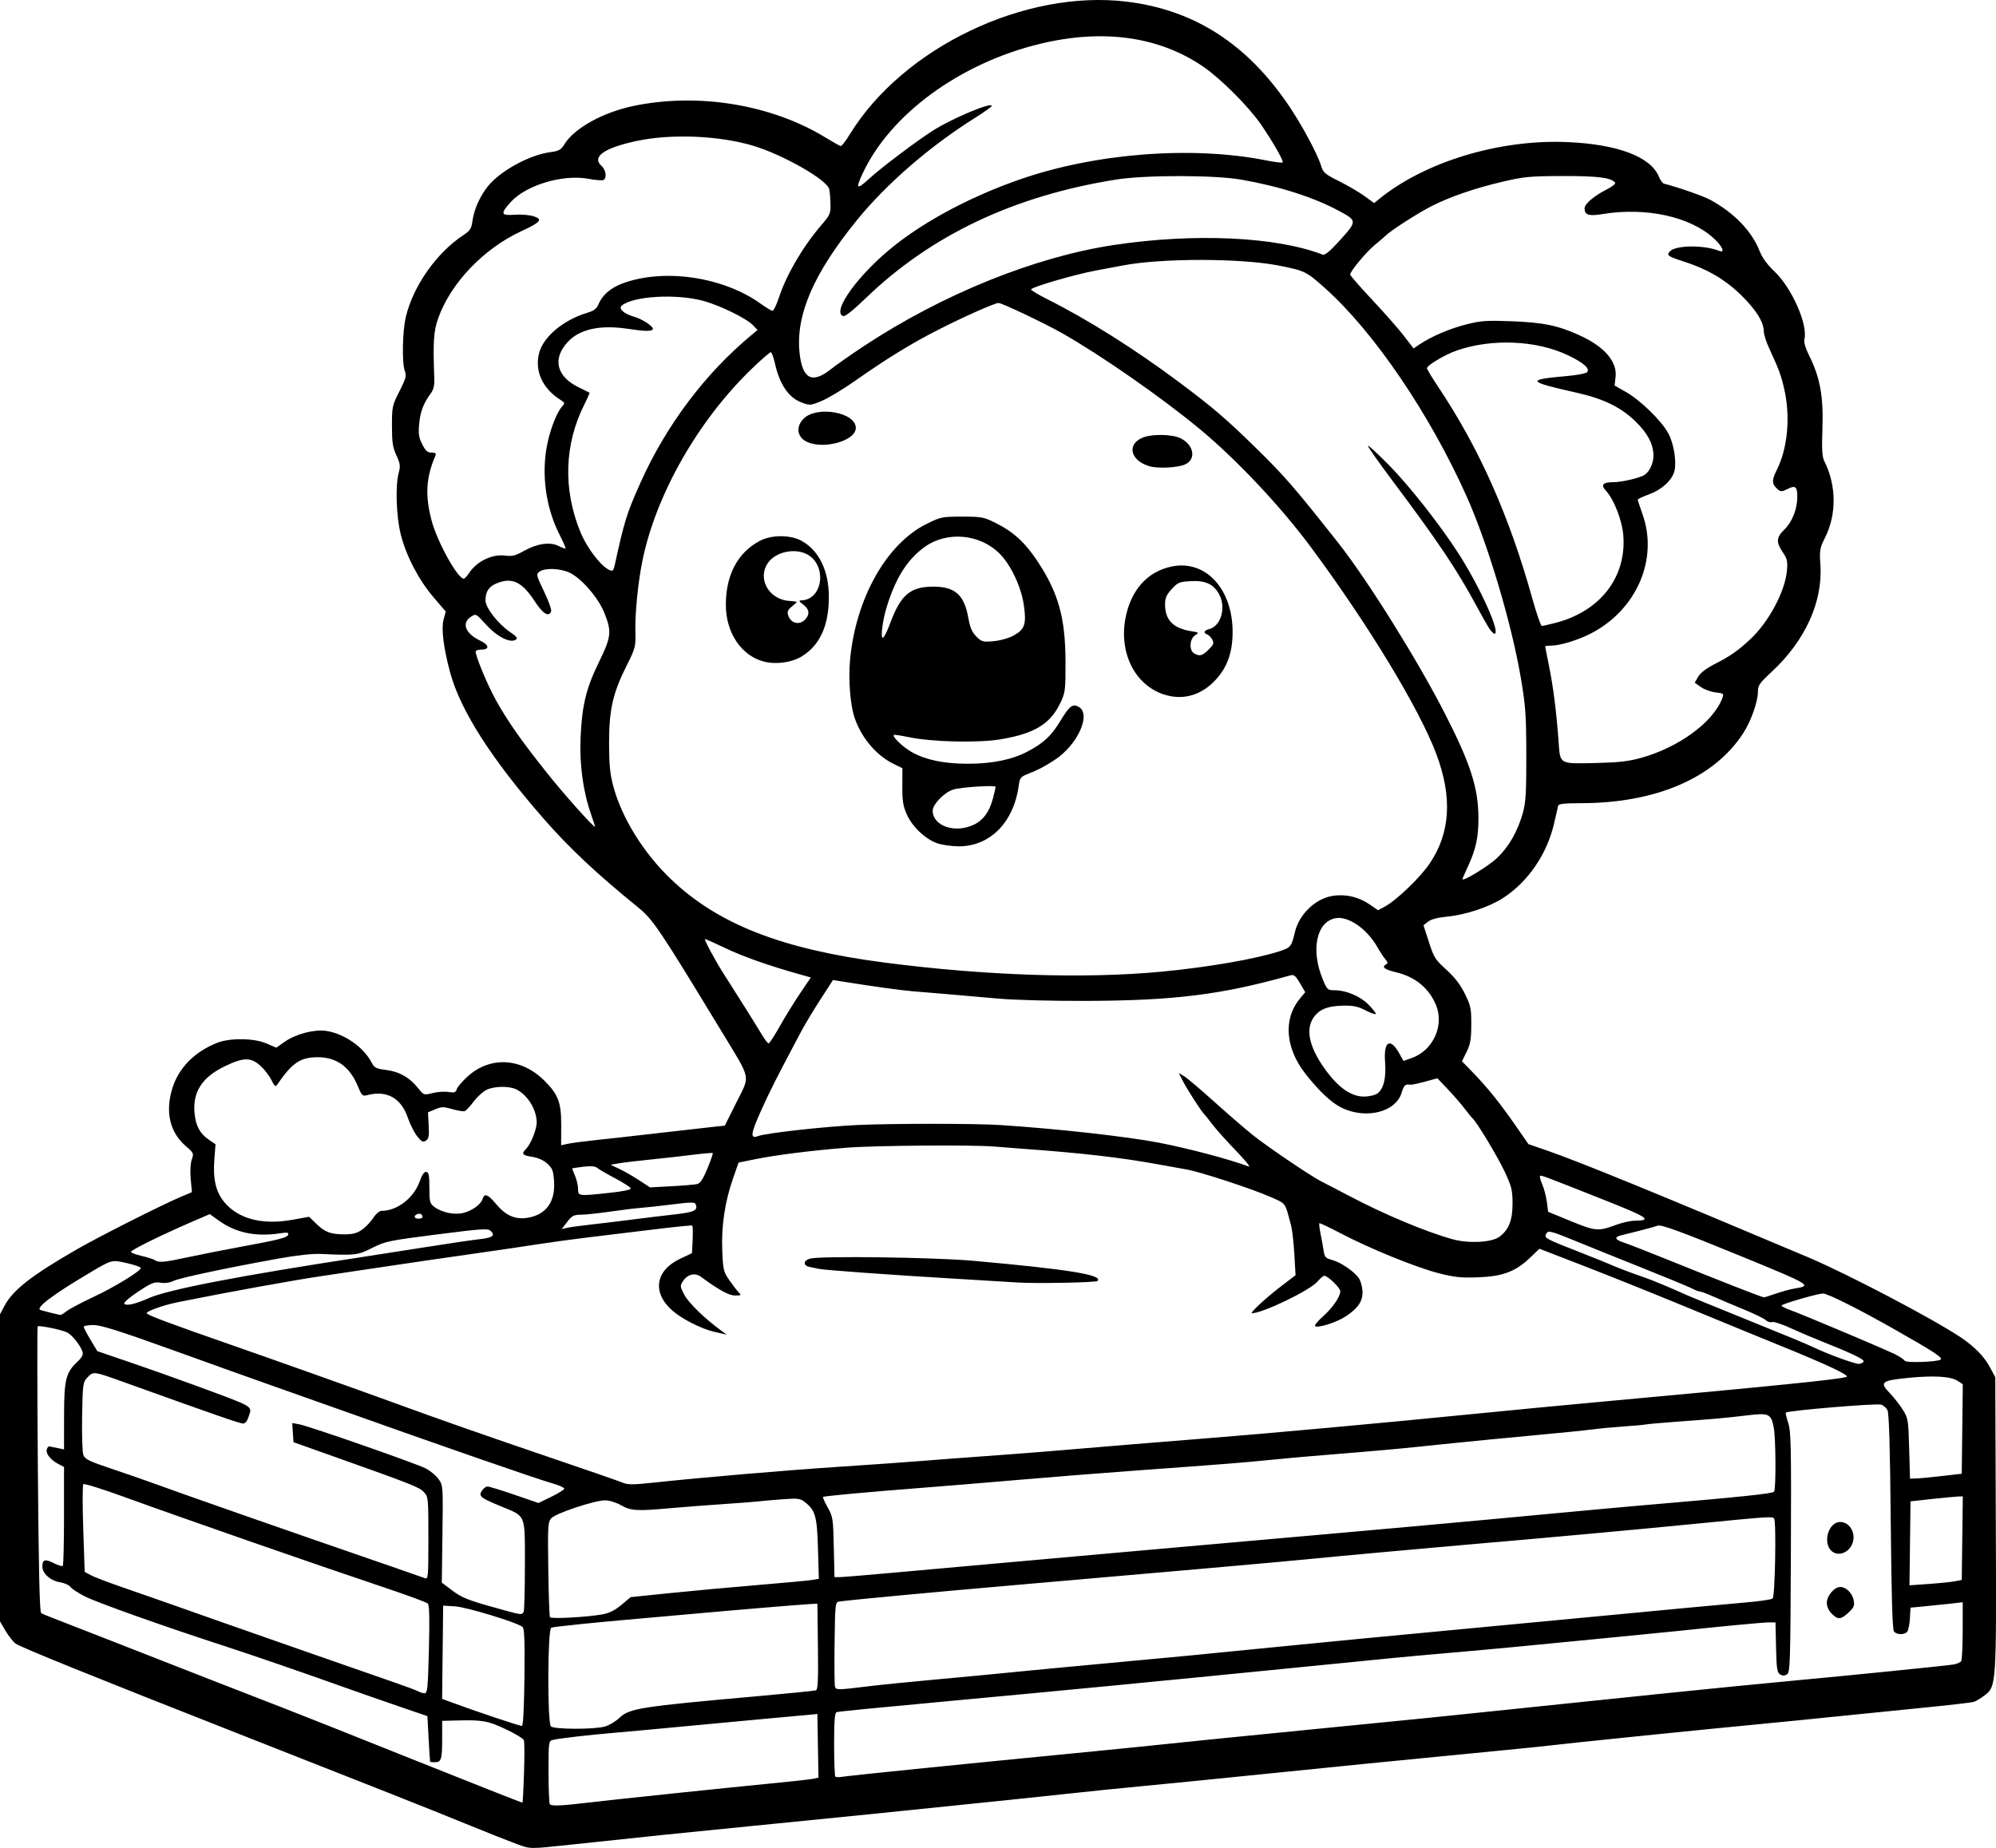 <?xml version="1.0" encoding="UTF-8" standalone="no"?>
<!-- Created with Inkscape (http://www.inkscape.org/) -->

<svg
   width="268.125mm"
   height="248.275mm"
   viewBox="0 0 268.125 248.275"
   version="1.1"
   id="svg1"
   xml:space="preserve"
   xmlns="http://www.w3.org/2000/svg"
   xmlns:svg="http://www.w3.org/2000/svg"><defs
     id="defs1" /><g
     id="layer1"
     transform="translate(-118.716,3.85)"><path
       style="fill:#000000"
       d="m 188.169,243.917 c -0.946,-0.345 -4.042,-1.575 -6.879,-2.734 -4.927,-2.012 -11.835,-4.75 -30.559,-12.11 -19.468,-7.652 -29.344,-11.648 -29.933,-12.112 -0.345,-0.271 -0.954,-1.05 -1.354,-1.73 l -0.727,-1.237 v -20.637 -20.637 l 0.606,-1.135 c 1.146,-2.145 3.671,-4.109 9.845,-7.655 2.931,-1.684 11.257,-5.885 13.816,-6.971 l 1.513,-0.642 -0.159,-1.759 c -0.096,-1.058 -0.04,-2.102 0.141,-2.62 0.288,-0.825 0.255,-0.9 -0.767,-1.776 -2.173,-1.86 -2.822,-4.573 -1.856,-7.754 0.841,-2.768 2.984,-4.951 6.043,-6.155 1.716,-0.675 4.931,-0.636 6.596,0.081 l 1.329,0.572 1.158,-0.806 c 1.482,-1.031 3.945,-1.677 5.524,-1.449 2.418,0.35 5.038,2.163 6.119,4.234 0.383,0.733 0.602,0.847 1.962,1.017 1.767,0.221 3.125,0.988 4.264,2.407 0.797,0.994 0.798,0.994 1.982,0.696 0.651,-0.164 1.611,-0.229 2.132,-0.144 0.8,0.13 0.975,0.068 1.122,-0.394 0.096,-0.301 0.756,-1.071 1.468,-1.711 3.045,-2.737 7.218,-2.491 10.318,0.609 1.842,1.842 2.246,2.924 2.232,5.98 l -0.013,2.671 0.942,-0.202 c 0.518,-0.111 2.192,-0.331 3.72,-0.49 1.528,-0.159 5.278,-0.578 8.334,-0.933 3.056,-0.354 6.33,-0.727 7.276,-0.827 l 1.72,-0.183 1.56,-3.125 c 1.864,-3.735 2.042,-2.877 -1.973,-9.49 -8.514,-14.023 -9.224,-15.074 -11.34,-16.794 -5.517,-4.484 -9.089,-7.837 -12.506,-11.738 -7.059,-8.058 -11.276,-14.648 -12.651,-19.769 -0.88,-3.279 -1.197,-5.841 -0.872,-7.058 l 0.291,-1.091 -1.662,-1.948 c -1.989,-2.332 -3.654,-5.532 -4.382,-8.424 -0.602,-2.393 -0.742,-6.521 -0.279,-8.24 0.254,-0.942 0.214,-1.249 -0.305,-2.374 -0.494,-1.07 -0.596,-1.751 -0.596,-3.962 0,-2.567 0.039,-2.746 1.004,-4.648 0.862,-1.699 0.965,-2.08 0.728,-2.705 -0.405,-1.065 -0.33,-5.327 0.128,-7.27 0.976,-4.142 4.11,-8.609 7.711,-10.992 0.926,-0.613 1.1,-0.88 1.241,-1.915 0.21,-1.532 0.987,-3.289 2.046,-4.626 1.642,-2.073 5.593,-4.245 8.399,-4.617 1.167,-0.155 1.441,-0.307 1.903,-1.054 1.35,-2.185 5.191,-4.309 9.347,-5.169 8.655,-1.791 18.456,-0.177 25.694,4.232 1.015,0.618 1.949,1.145 2.075,1.17 0.126,0.025 0.69,-0.702 1.253,-1.617 7.151,-11.619 23.477,-19.436 37.148,-17.788 9.078,1.095 16.188,5.662 21.834,14.028 1.752,2.596 3.833,6.476 4.288,7.993 0.285,0.951 0.507,1.143 2.448,2.114 1.174,0.588 2.709,1.488 3.411,2 l 1.276,0.931 0.708,-0.574 c 6.156,-4.988 16.097,-7.998 25.182,-7.624 6.762,0.278 11.233,1.95 12.347,4.617 0.203,0.486 0.514,0.921 0.692,0.967 2.04,0.528 5.329,1.682 6.276,2.202 3.187,1.749 5.532,4.193 6.579,6.856 0.354,0.9 1.024,1.823 1.986,2.733 2.345,2.218 4.525,7.153 4.03,9.124 -0.097,0.387 0.134,1.177 0.643,2.195 1.455,2.912 1.926,5.478 1.781,9.711 -0.1,2.916 -0.044,3.881 0.257,4.479 1.623,3.223 1.663,7.115 0.105,10.232 -0.721,1.443 -0.769,1.717 -0.637,3.645 0.343,4.998 -2.043,10.245 -6.558,14.426 -1.625,1.504 -1.836,1.811 -1.836,2.664 0,1.333 -0.918,3.93 -1.96,5.548 -3.891,6.037 -11.734,9.423 -21.828,9.423 -2.136,0 -2.976,0.091 -3.041,0.331 -0.05,0.182 -0.283,1.194 -0.517,2.249 -0.933,4.192 -3.487,7.959 -6.895,10.168 -1.885,1.222 -5.056,2.269 -7.587,2.504 -1.188,0.11 -2.078,0.348 -2.475,0.66 l -0.62,0.488 0.725,2.254 c 0.667,2.074 0.854,2.372 2.344,3.719 1.13,1.023 1.882,1.999 2.489,3.234 0.792,1.609 0.869,1.984 0.862,4.154 -0.006,1.955 -0.12,2.613 -0.628,3.65 l -0.62,1.264 1.468,1.514 c 1.951,2.012 3.655,4.132 5.741,7.141 l 1.72,2.482 2.514,0.866 c 4.247,1.464 14.893,5.817 35.057,14.334 5.274,2.228 16.751,8.252 20.505,10.763 1.839,1.23 3.153,2.579 3.925,4.028 l 0.705,1.323 0.074,19.682 c 0.083,21.98 0.09,21.882 -1.6,23.131 -0.47,0.348 -1.071,0.708 -1.334,0.801 -0.263,0.093 -3.537,0.469 -7.276,0.836 -3.739,0.367 -9,0.897 -11.692,1.178 -2.692,0.281 -6.919,0.702 -9.393,0.936 -7.167,0.677 -27.11,2.71 -28.588,2.914 -0.444,0.061 -3.301,0.353 -6.35,0.649 -14.027,1.359 -24.155,2.366 -34.78,3.457 -4.147,0.426 -10.1,1.017 -13.229,1.313 -3.129,0.296 -7.296,0.718 -9.26,0.937 -3.348,0.373 -12.678,1.341 -27.781,2.88 -3.565,0.363 -10.828,1.088 -16.14,1.611 -8.381,0.824 -14.013,1.405 -24.209,2.497 -5.347,0.572 -5.194,0.574 -7.011,-0.088 z m 9.514,-5.576 c 3.845,-0.453 19.097,-2.049 25.278,-2.645 2.328,-0.225 4.564,-0.477 4.967,-0.561 l 0.734,-0.152 -0.073,-4.277 -0.073,-4.277 -0.661,0.064 c -0.364,0.035 -3.34,0.308 -6.615,0.607 -3.274,0.298 -8.453,0.782 -11.509,1.075 -3.056,0.293 -6.866,0.642 -8.467,0.777 -3.48,0.293 -7.444,0.752 -8.268,0.958 -0.586,0.146 -0.595,0.215 -0.595,4.309 0,2.288 0.079,4.24 0.176,4.337 0.266,0.266 1.45,0.216 5.105,-0.214 z m -8.574,-4.026 c 0.074,-2.18 0.065,-4.145 -0.02,-4.366 -0.085,-0.222 -1.19,-0.891 -2.456,-1.487 -2.391,-1.126 -3.123,-1.254 -6.601,-1.16 l -1.918,0.052 v 2.36 c 0,2.8 -0.118,3.197 -0.954,3.197 -0.348,0 -0.649,-0.03 -0.668,-0.066 -0.019,-0.036 -0.108,-1.43 -0.198,-3.096 l -0.164,-3.03 -3.969,-1.361 c -2.183,-0.748 -5.219,-1.808 -6.747,-2.354 -6.012,-2.15 -12.759,-4.476 -16.669,-5.745 -7.887,-2.56 -16.96,-5.785 -18.593,-6.609 -0.906,-0.457 -1.792,-1.037 -1.968,-1.288 -0.177,-0.251 -0.81,-0.535 -1.407,-0.631 -1.279,-0.205 -2.373,-1.181 -2.373,-2.118 0,-0.941 0.368,-1.047 1.546,-0.446 0.569,0.29 1.109,0.454 1.2,0.363 0.091,-0.091 0.165,-3.119 0.165,-6.729 v -6.564 l -0.728,-0.377 c -1.029,-0.532 -1.717,-1.367 -1.594,-1.932 0.058,-0.265 0.217,-0.466 0.354,-0.446 0.137,0.02 0.636,0.119 1.109,0.219 l 0.86,0.182 0.006,-4.453 c 0.006,-4.957 0.229,-5.859 1.815,-7.348 0.604,-0.567 0.784,-0.927 0.664,-1.323 -0.24,-0.793 -1.356,-2.207 -2.032,-2.575 -0.665,-0.362 -3.808,-1.008 -3.995,-0.821 -0.068,0.068 -0.055,8.714 0.028,19.214 0.107,13.514 0.236,19.148 0.444,19.287 0.161,0.108 0.829,0.396 1.484,0.641 0.655,0.245 4.286,1.66 8.07,3.145 10.455,4.103 18.65,7.302 22.751,8.881 2.036,0.784 10.132,4.001 17.992,7.15 7.86,3.149 14.323,5.696 14.362,5.66 0.04,-0.036 0.133,-1.849 0.207,-4.028 z m 53.696,-0.607 c 5.675,-0.574 14.665,-1.465 19.976,-1.98 5.312,-0.516 11.265,-1.113 13.229,-1.329 1.965,-0.215 10.239,-1.046 18.389,-1.847 14.201,-1.395 19.951,-1.973 25.135,-2.528 1.31,-0.14 5.894,-0.616 10.186,-1.058 4.293,-0.442 10.008,-1.034 12.7,-1.315 4.457,-0.466 13.85,-1.395 17.462,-1.727 7.058,-0.648 20.665,-2.021 21.299,-2.149 0.437,-0.088 0.881,-0.294 0.988,-0.458 0.107,-0.164 0.196,-2.008 0.198,-4.099 l 0.004,-3.801 -1.786,0.202 c -0.982,0.111 -2.56,0.274 -3.506,0.362 l -1.72,0.159 -0.082,1.447 c -0.045,0.796 -0.208,1.6 -0.363,1.786 -0.37,0.446 -1.396,0.433 -1.775,-0.023 -0.212,-0.256 -0.34,-4.588 -0.436,-14.751 -0.096,-10.126 -0.227,-14.567 -0.442,-14.991 -0.168,-0.331 -0.561,-0.666 -0.872,-0.744 -0.745,-0.187 -12.505,0.8 -12.777,1.072 -0.059,0.059 0.084,0.685 0.318,1.39 0.376,1.132 0.418,3.17 0.358,17.385 -0.064,15.005 -0.1,16.122 -0.531,16.394 -0.337,0.213 -0.589,0.213 -0.926,4.8e-4 -0.394,-0.248 -0.474,-0.789 -0.537,-3.637 l -0.074,-3.345 h -0.916 c -0.751,0 -6.405,0.535 -12.562,1.189 -1.364,0.145 -15.65,1.543 -21.564,2.111 -2.183,0.209 -6.171,0.572 -8.864,0.804 -2.692,0.233 -6.026,0.535 -7.408,0.672 -1.382,0.137 -7.871,0.781 -14.42,1.432 -18.436,1.832 -29.654,2.913 -45.244,4.358 -10.538,0.977 -14.812,1.399 -15.147,1.494 -0.247,0.07 -0.331,1.161 -0.331,4.292 0,2.309 0.074,4.271 0.164,4.361 0.09,0.09 0.477,0.107 0.86,0.038 0.383,-0.069 5.34,-0.595 11.015,-1.168 z M 364.766,212.947 c -0.409,-0.409 -0.649,-0.952 -0.649,-1.467 0,-0.936 1.01,-2.117 1.811,-2.117 0.777,0 1.608,0.826 1.793,1.782 0.141,0.731 0.041,0.972 -0.689,1.654 -1.035,0.967 -1.421,0.992 -2.265,0.148 z m -0.238,-8.67 c -0.912,-1.302 -0.032,-3.645 1.369,-3.645 1.405,0 2.269,1.738 1.553,3.124 -0.651,1.259 -2.211,1.537 -2.922,0.522 z m -164.586,23.846 c 0.582,-0.158 1.475,-0.688 1.985,-1.179 1.32,-1.271 2.809,-1.504 18.52,-2.903 4.147,-0.369 7.692,-0.725 7.877,-0.79 0.261,-0.092 0.32,-1.41 0.265,-5.879 l -0.071,-5.761 -0.926,0.045 c -1.192,0.058 -10.061,0.798 -15.346,1.28 -2.256,0.206 -5.589,0.503 -7.408,0.659 -6.113,0.525 -11.707,1.1 -12.073,1.241 -0.494,0.19 -0.537,12.767 -0.045,13.259 0.407,0.407 5.75,0.427 7.223,0.028 z m -10.777,-6.641 c 0.054,-4.991 -0.007,-6.552 -0.265,-6.758 -0.761,-0.607 -7.546,-2.671 -9.067,-2.757 l -1.587,-0.09 -0.071,6.26 -0.071,6.26 1.129,0.419 c 3.417,1.269 9.368,3.261 9.596,3.213 0.165,-0.035 0.291,-2.492 0.335,-6.547 z m -12.833,-3.718 c 0.107,-4.293 0.064,-5.967 -0.16,-6.183 -0.169,-0.163 -2.808,-1.134 -5.863,-2.158 -9.19,-3.08 -27.132,-9.329 -35.047,-12.205 -2.832,-1.029 -5.241,-1.779 -5.354,-1.667 -0.112,0.112 -0.117,2.81 -0.01,5.994 l 0.194,5.79 0.794,0.434 c 0.437,0.239 2.282,0.947 4.101,1.573 1.819,0.627 4.796,1.666 6.615,2.309 1.819,0.644 4.617,1.633 6.218,2.198 4.042,1.427 19.994,6.999 23.68,8.272 1.673,0.578 3.221,1.155 3.44,1.282 0.218,0.127 0.588,0.235 0.821,0.239 0.373,0.007 0.442,-0.709 0.572,-5.879 z m 58.807,4.97 c 1.742,-0.213 5.906,-0.635 9.253,-0.936 3.347,-0.302 7.752,-0.719 9.79,-0.927 2.037,-0.208 8.288,-0.802 13.891,-1.319 10.151,-0.937 11.274,-1.045 19.05,-1.828 6.247,-0.629 22.751,-2.221 26.326,-2.539 1.746,-0.156 10.616,-0.995 19.711,-1.864 9.095,-0.87 18.084,-1.711 19.976,-1.869 1.892,-0.158 3.559,-0.4 3.704,-0.539 0.321,-0.305 0.505,-10.273 0.198,-10.73 -0.215,-0.32 -0.426,-0.306 -10.914,0.725 -8.167,0.803 -19.705,1.856 -30.295,2.765 -6.024,0.517 -18.228,1.634 -21.696,1.985 -2.838,0.288 -18.785,1.696 -38.894,3.436 -11.027,0.954 -22.309,2.01 -23.812,2.23 -0.507,0.074 -0.532,0.307 -0.601,5.601 -0.039,3.038 -0.013,5.675 0.058,5.861 0.163,0.425 0.396,0.422 4.255,-0.05 z m -35.475,-9.694 c 0.912,-0.169 1.682,-0.557 2.535,-1.276 l 1.226,-1.033 5.27,-0.542 c 2.898,-0.298 8.187,-0.784 11.752,-1.08 3.565,-0.296 6.883,-0.606 7.374,-0.688 l 0.892,-0.151 -0.115,-4.017 c -0.125,-4.367 -0.349,-5.181 -1.728,-6.266 -0.673,-0.53 -0.922,-0.561 -3.114,-0.399 -1.31,0.097 -2.68,0.217 -3.044,0.268 -0.364,0.051 -2.626,0.226 -5.027,0.389 -2.401,0.164 -5.607,0.411 -7.124,0.549 -4.272,0.389 -5.109,0.336 -6.409,-0.407 -0.661,-0.378 -1.576,-0.66 -2.149,-0.661 -1.397,-0.004 -6.618,1.729 -7.223,2.398 -0.463,0.511 -0.491,0.986 -0.412,6.813 0.047,3.445 0.148,6.366 0.225,6.491 0.157,0.255 5.052,-0.013 7.071,-0.388 z m -10.598,-0.391 c 0.088,-0.23 0.161,-3.067 0.161,-6.304 0,-6.866 0.186,-6.412 -3.202,-7.81 -2.774,-1.145 -3.042,-1.361 -2.586,-2.089 0.198,-0.317 0.539,-0.578 0.759,-0.58 0.22,-0.002 1.852,0.496 3.627,1.107 l 3.228,1.111 1.733,-0.845 c 0.953,-0.465 1.733,-0.954 1.733,-1.088 0,-0.134 -0.685,-0.441 -1.521,-0.683 -2.381,-0.688 -14.457,-4.879 -29.699,-10.308 -3.129,-1.114 -6.998,-2.485 -8.599,-3.046 -1.601,-0.561 -7.232,-2.577 -12.513,-4.48 -7.438,-2.68 -9.898,-3.46 -10.914,-3.46 -0.721,0 -1.311,0.105 -1.311,0.233 0,0.128 0.412,0.917 0.916,1.754 l 0.916,1.521 4.442,1.517 c 2.443,0.834 6.228,2.175 8.41,2.979 8.412,3.099 7.93,2.826 7.494,4.233 -0.207,0.67 -0.463,0.992 -0.788,0.992 -0.42,0 -4.068,-1.268 -15.966,-5.549 -4.111,-1.479 -4.13,-1.482 -4.902,-0.662 -0.636,0.676 -0.657,0.824 -0.737,5.245 -0.045,2.502 0.032,4.844 0.171,5.205 0.212,0.549 0.804,0.84 3.654,1.795 1.871,0.627 4.175,1.423 5.121,1.769 4.643,1.698 18.516,6.55 32.808,11.474 2.11,0.727 4.045,1.402 4.299,1.501 0.432,0.167 0.463,-0.193 0.463,-5.367 0,-5.402 -0.016,-5.563 -0.602,-6.195 -0.61,-0.658 -1.5,-1.01 -12.098,-4.78 l -5.424,-1.93 -0.082,-1.286 -0.082,-1.286 0.972,0.182 c 1.359,0.255 15.62,5.232 16.963,5.92 0.606,0.311 1.378,0.952 1.715,1.426 0.608,0.853 0.612,0.921 0.526,7.387 l -0.087,6.526 1.43,1.08 c 1.176,0.888 2.085,1.264 5.118,2.118 4.344,1.222 4.248,1.208 4.454,0.673 z m 192.319,-4.058 0.855,-0.175 0.071,-5.612 0.071,-5.612 -0.601,0.017 c -0.33,0.01 -1.91,0.159 -3.511,0.333 l -2.91,0.315 -0.071,5.642 -0.071,5.642 2.656,-0.188 c 1.461,-0.104 3.041,-0.267 3.511,-0.363 z m -141.903,-1.213 c 4.01,-0.364 9.97,-0.899 13.244,-1.188 9.512,-0.84 11.782,-1.042 16.272,-1.453 2.328,-0.213 9.055,-0.81 14.949,-1.326 18.835,-1.651 32.506,-2.886 44.053,-3.98 3.784,-0.358 8.844,-0.819 11.245,-1.025 13.448,-1.149 17.611,-1.582 17.789,-1.848 0.266,-0.399 0.232,-7.162 -0.043,-8.586 -0.364,-1.886 -0.632,-2.014 -3.505,-1.671 -3.002,0.359 -4.533,0.497 -9.336,0.844 -2.043,0.147 -4.012,0.322 -4.376,0.387 -0.364,0.065 -1.673,0.184 -2.91,0.264 -1.237,0.08 -3.142,0.26 -4.233,0.4 -1.091,0.14 -4.663,0.501 -7.938,0.802 -3.274,0.301 -8.156,0.774 -10.848,1.052 -2.692,0.278 -5.55,0.572 -6.35,0.653 -1.781,0.181 -9.72,0.862 -12.435,1.068 -1.091,0.083 -3.711,0.322 -5.821,0.532 -3.886,0.386 -5.132,0.485 -18.389,1.453 -4.075,0.298 -10.861,0.837 -15.081,1.199 -4.22,0.362 -9.995,0.838 -12.832,1.059 -7.793,0.606 -13.536,1.133 -13.658,1.255 -0.06,0.06 0.221,0.692 0.623,1.406 0.695,1.233 0.736,1.497 0.821,5.332 l 0.09,4.035 h 0.689 c 0.379,0 3.97,-0.298 7.98,-0.663 z m -32.926,-12.038 c 6.307,-0.678 17.46,-1.631 24.739,-2.114 4.438,-0.294 9.499,-0.652 11.245,-0.796 1.746,-0.143 5.675,-0.44 8.731,-0.659 5.217,-0.374 8.366,-0.628 19.711,-1.587 2.547,-0.215 7.011,-0.576 9.922,-0.802 7.321,-0.568 23.85,-2.074 34.925,-3.183 5.093,-0.51 13.785,-1.339 19.315,-1.844 22.194,-2.025 30.723,-2.892 31.618,-3.215 0.499,-0.18 -2.582,-1.634 -8.864,-4.184 -2.619,-1.063 -8.275,-3.385 -12.568,-5.16 -4.293,-1.775 -10.509,-4.272 -13.813,-5.55 l -6.007,-2.324 -1.241,1.189 c -1.958,1.876 -3.67,2.526 -6.984,2.649 -2.333,0.087 -3.192,-0.003 -5.349,-0.56 -3.057,-0.79 -9.316,-3.341 -13.141,-5.358 -1.51,-0.796 -2.792,-1.401 -2.849,-1.345 -0.057,0.057 0.015,0.686 0.16,1.399 0.145,0.713 0.33,1.74 0.412,2.281 0.132,0.873 0.264,1.016 1.156,1.256 1.182,0.318 3.009,1.58 3.605,2.49 0.231,0.352 0.439,1.126 0.462,1.719 0.052,1.306 -0.551,2.219 -2.205,3.34 -1.206,0.817 -3.839,1.656 -4.164,1.326 -0.101,-0.102 0.374,-0.681 1.054,-1.285 1.301,-1.156 2.333,-2.654 2.334,-3.387 0.001,-0.456 -1.671,-2.078 -2.142,-2.078 -0.15,0 -0.565,0.347 -0.922,0.772 -0.99,1.176 -7.364,4.255 -8.809,4.255 -0.334,0 1.873,-2.051 3.775,-3.508 l 2.088,-1.6 -0.16,-2.804 c -0.088,-1.542 -0.285,-3.28 -0.439,-3.862 -0.835,-3.167 -0.651,-2.906 -2.67,-3.808 -2.429,-1.086 -9.491,-3.405 -11.358,-3.729 -0.8,-0.139 -2.467,-0.44 -3.704,-0.668 -4.97,-0.918 -10.304,-1.535 -18.256,-2.111 -1.237,-0.09 -2.963,-0.225 -3.836,-0.3 -2.892,-0.25 -16.078,-0.15 -19.844,0.15 -4.735,0.377 -9.444,0.969 -12.303,1.546 l -2.249,0.454 -0.738,2.108 c -1.096,3.132 -1.588,6.402 -1.456,9.68 0.105,2.617 0.165,2.869 0.954,4.015 0.463,0.673 1.029,1.41 1.258,1.64 0.379,0.379 0.335,0.417 -0.487,0.417 -0.829,0 -2.165,-0.733 -4.62,-2.536 -0.767,-0.563 -1.777,-0.314 -2.366,0.585 -0.432,0.659 -0.424,0.736 0.185,1.883 0.569,1.072 2.708,3.15 4.89,4.75 l 0.793,0.582 -1.684,-0.387 c -1.733,-0.399 -4.381,-1.746 -5.65,-2.875 -2.729,-2.427 -2.262,-5.375 1.102,-6.955 l 1.564,-0.735 0.085,-1.813 c 0.047,-0.997 0.021,-1.852 -0.059,-1.901 -0.079,-0.048 -2.46,0.195 -5.292,0.54 -2.831,0.345 -6.755,0.821 -8.72,1.057 -1.965,0.236 -5.001,0.65 -6.747,0.921 -1.746,0.271 -4.544,0.686 -6.218,0.924 -5.823,0.827 -12.066,1.738 -16.404,2.393 -2.401,0.363 -5.199,0.781 -6.218,0.929 -3.731,0.542 -12.726,2.172 -19.46,3.527 -1.923,0.387 -4.22,1.196 -4.22,1.487 0,0.219 3.083,1.381 10.47,3.948 5.591,1.943 18.312,6.466 22.735,8.084 6.12,2.238 12.177,4.362 20.77,7.282 5.02,1.706 9.426,3.231 9.79,3.389 0.837,0.364 1.428,0.371 4.366,0.056 z m 48.816,-26.885 c -0.8,-0.053 -4.551,-0.281 -8.334,-0.506 -8.643,-0.513 -17.464,-1.149 -18.288,-1.319 -0.346,-0.071 -0.927,-0.191 -1.291,-0.267 -0.883,-0.183 -0.842,-0.86 0.066,-1.114 1.369,-0.383 16.607,-0.181 21.894,0.29 12.83,1.143 17.534,1.905 16.727,2.711 -0.216,0.216 -8.295,0.369 -10.774,0.204 z m 124.222,26.001 2.646,-0.306 0.071,-6.01 0.071,-6.01 -0.706,-0.462 c -0.918,-0.602 -3.229,-0.738 -6.665,-0.393 -3.557,0.357 -3.838,0.585 -2.472,2.004 0.572,0.595 1.375,1.617 1.784,2.272 0.713,1.142 0.748,1.357 0.856,5.226 l 0.113,4.035 0.828,-0.025 c 0.455,-0.014 2.018,-0.163 3.474,-0.331 z m -10.533,-15.403 c 0.09,-0.275 -1.805,-1.177 -5.739,-2.729 -1.091,-0.431 -2.926,-1.215 -4.077,-1.743 -1.151,-0.528 -2.269,-0.893 -2.486,-0.81 -0.216,0.083 -0.598,-0.034 -0.847,-0.26 -0.249,-0.226 -1.572,-0.87 -2.938,-1.43 -1.367,-0.561 -3.184,-1.332 -4.039,-1.713 -0.855,-0.381 -1.688,-0.693 -1.852,-0.694 -0.164,-9e-4 -0.655,-0.189 -1.092,-0.419 -0.437,-0.23 -3.473,-1.486 -6.747,-2.792 -3.274,-1.306 -7.424,-2.98 -9.221,-3.72 -2.657,-1.094 -3.312,-1.277 -3.501,-0.977 -0.462,0.73 -0.598,0.653 5.05,2.874 1.528,0.601 3.016,1.203 3.307,1.337 0.789,0.364 3.277,1.31 4.63,1.762 0.999,0.333 3.841,1.517 5.953,2.479 0.291,0.133 3.149,1.301 6.35,2.596 7.252,2.934 9.572,3.894 10.583,4.38 1.894,0.91 5.598,2.253 6.065,2.198 0.28,-0.033 0.55,-0.186 0.601,-0.34 z m 10.364,-0.256 c 0.257,-0.257 -0.851,-0.984 -5.784,-3.799 -5.001,-2.853 -9.369,-5.055 -10.035,-5.06 -0.686,-0.005 -5.575,1.413 -5.575,1.617 0,0.104 0.506,0.368 1.124,0.587 1.608,0.569 12.967,5.362 14.205,5.994 0.571,0.291 1.123,0.667 1.227,0.835 0.194,0.314 4.505,0.16 4.838,-0.173 z m -251.756,-6.489 c 0.38,-0.299 1.974,-1.144 3.541,-1.877 2.872,-1.343 6.422,-3.515 6.422,-3.929 0,-0.123 -0.836,-0.413 -1.857,-0.645 -2.084,-0.474 -1.97,-0.505 -5.154,1.384 -4.902,2.907 -7.221,4.677 -6.452,4.923 0.363,0.116 2.332,0.607 2.646,0.66 0.089,0.015 0.474,-0.217 0.854,-0.516 z m 11.019,-1.744 c 2.577,-1.156 12.239,-3.02 28.578,-5.514 2.256,-0.344 6.363,-0.984 9.128,-1.423 2.765,-0.438 5.774,-0.88 6.687,-0.981 1.809,-0.201 2.196,-0.473 1.565,-1.104 -0.37,-0.37 -1.071,-0.326 -7.241,0.46 -6.462,0.824 -6.931,0.921 -8.683,1.806 -1.96,0.99 -2.244,1.024 -6.879,0.815 -1.215,-0.055 -3.263,0.173 -5.953,0.661 -7.092,1.288 -13.067,2.565 -13.89,2.969 -0.497,0.244 -1.142,0.33 -1.729,0.231 -0.814,-0.137 -1.204,0.018 -2.984,1.193 -1.127,0.743 -1.975,1.47 -1.884,1.617 0.22,0.355 1.504,0.07 3.286,-0.729 z m 218.596,-0.616 c 0.816,-0.287 1.975,-0.6 2.576,-0.696 2.292,-0.367 2.083,-0.493 -6.989,-4.215 -8.293,-3.403 -11.012,-4.401 -11.482,-4.215 -0.377,0.15 -2.86,0.805 -4.856,1.282 -1.006,0.24 -0.91,0.593 0.265,0.971 0.546,0.175 3.135,1.185 5.755,2.243 7.641,3.088 12.709,5.072 13.106,5.131 0.078,0.011 0.809,-0.214 1.625,-0.501 z M 144.122,165.029 c 1.743,-0.373 4.776,-0.972 6.741,-1.331 5.269,-0.964 6.431,-1.259 6.563,-1.665 0.095,-0.291 -0.121,-0.33 -1.06,-0.189 -3.315,0.497 -5.951,-0.049 -8.269,-1.714 l -1.198,-0.86 -2.318,0.997 c -3.979,1.712 -8.271,3.821 -8.271,4.064 0,0.128 0.625,0.373 1.389,0.546 0.764,0.172 1.568,0.428 1.786,0.567 0.591,0.378 1.163,0.327 4.636,-0.415 z m 175.976,-2.691 c 1.286,-0.918 1.815,-2.258 1.802,-4.569 -0.01,-1.763 -0.133,-2.242 -1.103,-4.297 -0.948,-2.007 -3.783,-6.698 -4.279,-7.08 -0.094,-0.073 -0.581,-0.668 -1.081,-1.323 -0.501,-0.655 -1.523,-1.833 -2.272,-2.619 l -1.362,-1.428 -1.691,0.458 c -0.93,0.252 -1.809,0.434 -1.954,0.405 -0.639,-0.129 -0.861,0.074 -1.156,1.061 -0.867,2.893 -5.572,3.742 -8.82,1.59 -1.203,-0.797 -2.628,-2.229 -4.12,-4.14 -2.71,-3.472 -2.984,-7.403 -0.705,-10.112 l 0.696,-0.827 -0.711,-1.214 c -0.585,-0.998 -0.813,-1.185 -1.281,-1.053 -9.282,2.61 -15.583,3.396 -27.557,3.434 -4.555,0.015 -9.573,-0.12 -11.774,-0.316 -5.029,-0.447 -9.235,-0.808 -11.426,-0.98 -1.502,-0.118 -5.401,-0.659 -9.622,-1.336 l -1.071,-0.172 -1.683,2.605 c -0.925,1.433 -2.063,3.319 -2.528,4.192 -3.225,6.056 -4.223,8.021 -5.421,10.682 -1.436,3.191 -1.526,3.902 -0.438,3.488 1.073,-0.408 9.057,-1.296 13.402,-1.491 4.698,-0.21 15.721,-0.209 19.05,0.002 7.5,0.476 17.105,1.544 21.431,2.381 3.968,0.768 9.518,2.242 12.039,3.197 0.291,0.11 -0.493,-0.858 -1.743,-2.151 -1.249,-1.293 -2.675,-2.887 -3.168,-3.542 -0.493,-0.655 -0.968,-1.25 -1.055,-1.323 -0.325,-0.27 -2.313,-3.345 -2.865,-4.431 l -0.571,-1.124 0.749,0.462 c 0.412,0.254 2.23,1.795 4.04,3.425 1.81,1.63 4.124,3.631 5.143,4.447 1.971,1.579 7.936,5.614 9.26,6.264 0.437,0.214 2.103,1.08 3.704,1.923 4.74,2.498 10.319,4.836 13.891,5.821 2.148,0.592 5.197,0.44 6.251,-0.312 z m -152.803,-0.94 c 0.494,-0.332 1.187,-1.046 1.539,-1.587 0.38,-0.585 0.851,-0.984 1.16,-0.984 2.079,0 4.294,-1.711 5.094,-3.937 0.339,-0.943 0.621,-1.347 0.901,-1.291 0.325,0.064 0.408,0.496 0.408,2.139 0,1.885 0.056,2.1 0.661,2.559 1.017,0.77 2.753,1.123 3.946,0.801 1.199,-0.323 2.307,-1.137 2.538,-1.865 0.256,-0.807 0.722,-0.63 1.831,0.698 1.256,1.503 2.497,2.068 4.067,1.853 2.593,-0.355 3.908,-2.123 3.701,-4.979 -0.1,-1.387 -0.229,-1.712 -0.921,-2.331 -0.505,-0.452 -1.261,-0.787 -2.031,-0.903 -1.306,-0.196 -1.467,-0.401 -0.821,-1.048 0.641,-0.641 1.435,-2.594 1.441,-3.544 0.011,-1.706 -1.169,-3.655 -2.693,-4.448 -0.943,-0.491 -2.961,-0.473 -4.033,0.036 -0.472,0.224 -1.252,0.933 -1.733,1.574 -0.481,0.642 -1.021,1.223 -1.201,1.292 -0.18,0.069 -0.926,-0.05 -1.658,-0.264 -1.183,-0.347 -1.439,-0.345 -2.307,0.018 l -0.976,0.408 0.093,1.756 c 0.077,1.457 0.014,1.806 -0.376,2.053 -0.393,0.249 -0.585,0.149 -1.182,-0.612 -0.392,-0.5 -0.955,-1.622 -1.251,-2.494 -0.893,-2.63 -2.847,-3.709 -5.453,-3.011 -0.628,0.168 -0.728,0.072 -1.265,-1.224 -1.076,-2.595 -2.847,-3.872 -5.37,-3.872 -2.312,0 -3.424,0.738 -5.363,3.558 -0.334,0.486 -0.384,0.455 -0.899,-0.554 -0.3,-0.588 -0.973,-1.445 -1.496,-1.904 -1.276,-1.12 -2.263,-1.088 -4.813,0.156 -3.008,1.467 -4.271,3.473 -3.978,6.315 0.174,1.69 0.723,2.695 1.92,3.515 l 0.891,0.61 -0.158,2.049 c -0.206,2.667 0.216,4.415 1.397,5.795 1.894,2.212 5.089,3.02 9.092,2.3 l 2.24,-0.403 0.935,0.91 c 1.186,1.154 1.896,1.429 3.74,1.45 1.124,0.013 1.7,-0.129 2.381,-0.587 z m 168.513,-0.687 c 0.8,-0.299 1.931,-0.549 2.514,-0.556 2.377,-0.029 1.782,-0.448 -3.751,-2.643 -8.625,-3.422 -8.846,-3.506 -8.983,-3.369 -0.071,0.071 0.068,0.589 0.309,1.15 0.241,0.561 0.516,1.616 0.611,2.344 l 0.172,1.323 3.043,1.25 c 3.31,1.36 3.702,1.392 6.085,0.502 z m -137.837,-0.025 c 1.377,-0.152 3.812,-0.446 5.413,-0.653 1.601,-0.208 4.201,-0.523 5.779,-0.701 2.854,-0.321 3.33,-0.542 3.005,-1.389 -0.114,-0.297 -0.607,-0.296 -3.005,0.008 -1.578,0.2 -3.523,0.413 -4.324,0.475 -0.8,0.062 -2.705,0.294 -4.233,0.517 -1.528,0.222 -3.27,0.407 -3.871,0.409 -0.944,0.004 -1.193,0.136 -1.83,0.971 l -0.737,0.966 0.65,-0.163 c 0.357,-0.09 1.776,-0.287 3.153,-0.439 z M 175.469,159.665 c 0,-0.373 -0.298,-0.544 -0.687,-0.394 -0.552,0.212 -0.449,0.615 0.158,0.615 0.291,0 0.529,-0.099 0.529,-0.22 z m 25.209,-3.263 c 1.802,-0.195 2.819,-0.414 2.764,-0.596 -0.048,-0.158 -0.989,-0.763 -2.09,-1.345 -1.101,-0.582 -2.182,-1.21 -2.402,-1.395 -0.28,-0.236 -0.845,-0.284 -1.886,-0.162 -0.818,0.096 -1.487,0.203 -1.487,0.238 0,0.035 0.179,0.491 0.397,1.013 0.218,0.522 0.397,1.311 0.397,1.752 0,0.953 0.035,0.957 4.307,0.494 z m 11.705,-1.172 c 0.403,-0.101 0.793,-0.7 1.369,-2.1 0.443,-1.077 0.761,-2.003 0.706,-2.058 -0.055,-0.055 -1.26,0.047 -2.677,0.227 -1.418,0.18 -4.006,0.47 -5.752,0.645 -1.746,0.175 -3.651,0.404 -4.233,0.507 l -1.058,0.189 1.191,0.563 c 0.655,0.31 1.845,0.994 2.646,1.519 l 1.455,0.956 2.895,-0.154 c 1.593,-0.085 3.149,-0.218 3.459,-0.295 z m 91.33,-12.147 c 0.864,-0.605 1.228,-2.066 1.062,-4.262 -0.21,-2.771 0.683,-3.32 1.895,-1.164 l 0.58,1.031 1.112,-0.392 c 2.862,-1.01 4.398,-4.379 3.25,-7.127 -0.943,-2.258 -2.773,-3.767 -5.305,-4.376 -1.56,-0.375 -2.013,-0.695 -1.464,-1.035 0.334,-0.206 0.331,-0.3 -0.024,-0.717 -0.224,-0.264 -0.716,-1.015 -1.092,-1.67 -1.42,-2.471 -3.906,-4.176 -5.619,-3.855 -2.548,0.478 -3.34,4.264 -1.713,8.189 0.589,1.42 0.659,1.486 1.579,1.486 1.547,0 3.429,0.784 4.534,1.89 0.561,0.561 1.021,1.134 1.021,1.273 0,0.139 -0.597,-0.058 -1.326,-0.436 -1.054,-0.547 -1.674,-0.682 -3.027,-0.659 -2.182,0.037 -3.352,0.536 -4.102,1.749 -1.032,1.67 -0.359,4.168 1.942,7.209 1.632,2.157 3.295,3.261 4.912,3.261 0.67,0 1.474,-0.179 1.786,-0.398 z m -80.242,-9.063 c 0.717,-1.272 1.947,-3.265 2.733,-4.429 l 1.431,-2.115 -1.675,-0.473 c -4.116,-1.162 -7.422,-2.332 -9.796,-3.465 -1.411,-0.673 -2.642,-1.224 -2.736,-1.224 -0.2,0 1.409,2.981 2.643,4.895 1.54,2.39 4.231,6.678 4.966,7.915 0.397,0.667 0.813,1.213 0.926,1.212 0.113,-9.6e-4 0.791,-1.043 1.508,-2.315 z m 51.349,-7.33 c 6.172,-0.585 12.596,-1.7 15.787,-2.741 1.492,-0.487 1.603,-0.625 2.054,-2.561 0.557,-2.388 2.759,-4.51 5.057,-4.873 1.768,-0.279 3.516,0.13 5.028,1.178 l 1.084,0.751 0.9,-0.485 c 1.566,-0.843 4.702,-3.845 5.997,-5.74 2.824,-4.132 3.123,-8.945 0.917,-14.804 -2.285,-6.072 -9.139,-17.37 -16.834,-27.753 -4.074,-5.496 -10.048,-11.839 -15.016,-15.941 -5.135,-4.24 -13.086,-9.778 -18.337,-12.77 -2.345,-1.336 -8.134,-4.09 -8.607,-4.094 -0.493,-0.004 -4.579,1.808 -8.005,3.551 -3.723,1.894 -6.916,3.853 -11.302,6.933 -1.601,1.124 -3.61,2.331 -4.464,2.681 -1.514,0.621 -1.583,0.626 -2.717,0.193 -1.716,-0.655 -2.929,-2.443 -3.546,-5.225 -0.186,-0.837 -0.44,-1.521 -0.566,-1.521 -0.126,0 -1.246,0.977 -2.49,2.171 -7.241,6.952 -12.945,16.955 -14.753,25.875 -0.592,2.918 -0.995,6.976 -0.939,9.446 0.047,2.097 0.008,2.252 -1.184,4.63 -1.854,3.701 -2.358,5.929 -2.351,10.398 0.005,2.923 0.124,4.144 0.565,5.789 1.144,4.266 4.05,8.954 7.738,12.485 6.333,6.062 14.917,9.417 28.676,11.209 13.584,1.768 26.916,2.204 37.306,1.22 z m -30.209,-17.245 c -1.599,-0.567 -3.346,-2.219 -4.075,-3.856 -0.512,-1.149 -0.621,-1.831 -0.61,-3.815 l 0.013,-2.416 -1.151,-0.559 c -2.311,-1.123 -4.299,-3.444 -5.244,-6.122 -0.608,-1.724 -0.887,-5.18 -0.636,-7.898 0.76,-8.236 4.902,-15.585 10.282,-18.243 1.896,-0.937 2.079,-0.975 4.769,-0.975 2.619,0 2.905,0.054 4.51,0.853 2.378,1.183 3.971,2.646 5.642,5.181 2.788,4.231 3.718,7.569 3.734,13.413 0.011,3.88 -0.026,4.179 -0.677,5.556 -1.352,2.858 -3.497,4.162 -8.093,4.92 -3.041,0.501 -9.212,0.35 -12.308,-0.301 -1.032,-0.217 -1.923,-0.348 -1.98,-0.291 -0.246,0.246 1.303,1.707 2.499,2.358 1.862,1.013 4.288,1.508 7.421,1.512 3.243,0.005 5.966,-0.548 8.012,-1.626 2.195,-1.157 3.22,-2.113 4.456,-4.158 1.192,-1.972 1.619,-2.304 2.417,-1.877 1.785,0.955 -0.114,5.158 -3.242,7.175 -1.471,0.948 -2.106,1.277 -3.679,1.902 -0.847,0.337 -0.97,0.509 -1.114,1.559 -0.677,4.94 -3.908,8.17 -8.121,8.119 -0.946,-0.011 -2.217,-0.197 -2.825,-0.412 z m 4.835,-2.452 c 1.322,-0.601 2.159,-1.722 2.644,-3.544 0.201,-0.757 0.368,-1.469 0.369,-1.584 0.004,-0.26 -4.607,0.036 -5.695,0.365 -1.178,0.357 -2.77,2.001 -2.76,2.849 0.025,2.032 2.93,3.054 5.442,1.913 z m 5.447,-25.467 c 1.485,-0.819 1.722,-1.533 1.354,-4.087 -0.346,-2.4 -1.7,-5.311 -3.175,-6.826 -2.722,-2.795 -7.287,-3.166 -10.339,-0.839 -2.249,1.715 -3.751,4.148 -4.914,7.958 -0.555,1.819 -0.838,4.101 -0.508,4.101 0.145,0 0.582,-0.863 0.971,-1.918 1.406,-3.81 2.695,-4.926 5.717,-4.948 3.006,-0.022 4.246,1.075 4.805,4.252 0.221,1.256 0.487,1.866 1.065,2.444 0.72,0.72 0.871,0.761 2.331,0.629 0.911,-0.083 2.032,-0.401 2.691,-0.765 z m 19.993,7.867 c -3.806,-1.358 -5.88,-5.637 -4.972,-10.255 0.733,-3.724 2.925,-6.175 6.142,-6.865 4.633,-0.994 8.341,3.073 8.236,9.03 -0.049,2.776 -0.835,4.762 -2.567,6.483 -1.919,1.907 -4.377,2.485 -6.839,1.606 z m 6.186,-5.965 c 0.667,-0.667 0.742,-0.87 0.492,-1.338 -0.162,-0.303 -0.466,-0.617 -0.675,-0.697 -0.574,-0.22 -0.456,-0.542 0.264,-0.722 1.555,-0.39 2.28,-2.842 1.364,-4.613 -0.726,-1.405 -1.85,-1.942 -3.827,-1.831 -1.553,0.088 -1.759,0.173 -2.58,1.069 -0.707,0.772 -0.892,1.197 -0.892,2.049 0,2.089 1.087,3.217 3.465,3.597 1.106,0.177 1.122,0.194 0.557,0.569 -0.735,0.488 -0.811,2.015 -0.12,2.418 0.741,0.432 1.115,0.336 1.952,-0.501 z m -59.735,1.606 c -3.035,-0.774 -5.125,-3.892 -5.119,-7.635 0.007,-4.028 1.605,-7.027 4.576,-8.589 1.595,-0.838 4.153,-0.823 5.657,0.035 2.29,1.306 3.587,3.979 3.605,7.432 0.021,3.872 -1.178,6.54 -3.618,8.048 -1.357,0.839 -3.45,1.13 -5.101,0.709 z m 5.66,-5.792 c 0.522,-0.664 0.39,-1.289 -0.397,-1.877 -0.546,-0.407 -0.615,-0.545 -0.277,-0.551 2.967,-0.055 3.548,-4.774 0.765,-6.213 -1.622,-0.839 -4.104,-0.314 -5.146,1.088 -1.593,2.142 0.031,5.059 2.898,5.204 0.494,0.025 0.899,0.088 0.899,0.14 6.5e-4,0.052 -0.301,0.332 -0.67,0.622 -0.492,0.387 -0.626,0.679 -0.502,1.096 0.362,1.221 1.651,1.482 2.43,0.491 z m 46.104,-20.458 c -2.541,-0.763 -3.059,-2.933 -0.913,-3.829 1.264,-0.528 4.008,-0.481 5.141,0.089 1.762,0.885 2.095,2.8 0.607,3.491 -0.981,0.455 -3.685,0.595 -4.835,0.25 z m -46.236,-3.407 c -1.119,-0.682 -1.198,-1.974 -0.183,-2.989 1.77,-1.77 6.996,-0.837 6.996,1.249 0,1.825 -4.704,3.026 -6.813,1.74 z m 92.944,56.056 c 1.585,-1.499 2.78,-3.584 3.468,-6.053 0.401,-1.439 0.478,-2.713 0.468,-7.805 -0.01,-5.366 -0.097,-6.586 -0.729,-10.319 -1.25,-7.377 -4.443,-18.068 -7.306,-24.461 -4.936,-11.023 -12.429,-22.044 -18.969,-27.9 -2.541,-2.275 -2.717,-2.362 -6.188,-3.054 -5.1,-1.016 -15.799,-1.027 -21.026,-0.022 -0.728,0.14 -2.335,0.442 -3.572,0.671 -2.826,0.523 -8.731,2.244 -8.731,2.544 0,0.124 0.982,0.717 2.183,1.318 5.432,2.719 11.835,6.755 17.778,11.206 4.475,3.351 6.211,4.837 10.168,8.705 3.874,3.787 5.323,5.457 11.166,12.869 3.843,4.876 10.494,15.505 14.154,22.622 3.563,6.929 4.626,10.2 4.642,14.287 0.01,2.569 -0.336,4.193 -1.366,6.418 -0.43,0.929 -0.781,1.741 -0.781,1.806 0,0.387 3.486,-1.742 4.64,-2.833 z M 318.849,80.701 c -0.232,-0.323 -1.059,-1.773 -1.839,-3.222 -2.557,-4.754 -5.142,-8.604 -11.281,-16.797 -1.793,-2.393 -3.257,-4.477 -3.254,-4.63 0.003,-0.154 1.292,1.03 2.864,2.631 2.768,2.819 6.917,8.105 9.347,11.906 2.907,4.549 5.675,10.745 4.783,10.707 -0.109,-0.005 -0.388,-0.272 -0.62,-0.595 z M 198.08,105.448 c -1.05,-3.026 -1.535,-6.647 -1.372,-10.245 0.195,-4.319 0.75,-6.597 2.459,-10.086 1.666,-3.401 1.744,-4.1 0.737,-6.614 -0.828,-2.069 -3.12,-4.706 -4.724,-5.436 -1.265,-0.575 -3.273,-0.637 -3.977,-0.123 -0.49,0.358 -0.47,0.446 0.593,2.67 0.605,1.265 1.035,2.467 0.957,2.672 -0.317,0.826 -1.108,0.334 -2.228,-1.385 -1.695,-2.602 -3.054,-3.23 -5.122,-2.366 -1.041,0.435 -1.468,1.102 -1.468,2.292 0,0.969 1.688,3.143 3.285,4.231 1.021,0.695 1.138,0.911 0.606,1.116 -0.8,0.307 -2.466,-0.608 -3.803,-2.088 -1.367,-1.514 -1.369,-1.515 -2.051,-1.068 -1.297,0.85 -0.736,2.264 1.278,3.22 1.175,0.557 1.257,1.184 0.156,1.184 -0.437,0 -0.794,0.116 -0.794,0.257 0,0.693 1.645,4.626 2.769,6.623 1.645,2.921 3.323,5.307 6.854,9.746 2.263,2.845 6.14,7.187 6.417,7.187 0.026,0 -0.232,-0.804 -0.573,-1.786 z m 141.019,-7.456 c 5.133,-1.42 9.743,-4.796 10.975,-8.036 0.235,-0.618 0.192,-0.655 -0.901,-0.779 -0.631,-0.071 -1.52,-0.395 -1.975,-0.719 l -0.828,-0.589 0.475,-0.813 c 0.312,-0.534 1.119,-1.14 2.35,-1.764 1.932,-0.98 2.985,-1.718 4.624,-3.241 2.471,-2.295 4.683,-6.422 4.936,-9.212 0.116,-1.278 0.042,-1.608 -0.559,-2.494 -0.92,-1.356 -0.874,-1.991 0.222,-3.054 1.044,-1.012 1.731,-2.76 1.731,-4.408 0,-1.371 -0.265,-1.574 -1.334,-1.021 -0.656,0.339 -0.899,0.359 -1.213,0.099 -0.884,-0.734 -0.93,-1.24 -0.236,-2.609 1.486,-2.932 1.884,-7.167 1.028,-10.93 -0.426,-1.872 -0.688,-2.579 -2.05,-5.533 -0.382,-0.827 -0.694,-1.821 -0.694,-2.209 0,-1.067 -0.732,-2.394 -2.217,-4.018 -2.368,-2.591 -4.931,-4.208 -8.499,-5.361 -2.213,-0.715 -2.41,-0.864 -1.866,-1.408 0.812,-0.812 4.573,-0.839 6.562,-0.047 0.878,0.349 0.49,-0.574 -0.704,-1.674 -3.175,-2.926 -9.12,-4.221 -14.954,-3.256 -1.827,0.302 -2.4,0.118 -2.4,-0.772 0,-0.591 1.261,-1.669 2.958,-2.529 0.712,-0.361 1.229,-0.762 1.149,-0.892 -0.427,-0.691 -2.288,-0.935 -7.018,-0.922 -4.396,0.012 -5.216,0.089 -8.049,0.751 -3.747,0.876 -7.006,1.992 -9.546,3.271 -1.786,0.899 -5.464,3.252 -6.158,3.94 -0.186,0.184 -0.861,0.763 -1.501,1.287 -1.17,0.959 -3.321,3.543 -3.321,3.991 4e-5,0.132 1.341,1.669 2.979,3.415 1.638,1.746 3.554,3.924 4.257,4.84 l 1.278,1.665 0.836,-0.559 c 1.591,-1.064 4.039,-2.108 6.263,-2.67 1.951,-0.493 2.719,-0.547 6.076,-0.42 4.247,0.16 6.252,0.576 9.14,1.895 3.319,1.516 5.055,3.524 4.823,5.58 l -0.131,1.167 1.488,0.84 c 1.946,1.098 4.793,3.865 5.709,5.548 0.756,1.389 1.156,3.832 0.837,5.106 -0.304,1.212 -1.691,2.492 -3.36,3.1 -0.861,0.314 -1.565,0.644 -1.564,0.734 6.3e-4,0.09 0.296,0.996 0.656,2.015 2.134,6.038 -0.851,12.852 -7.007,15.991 -1.712,0.873 -4.112,1.604 -5.266,1.604 -0.451,0 -0.819,0.046 -0.819,0.103 0,0.057 0.228,1.218 0.506,2.58 0.572,2.8 1.013,6.269 1.29,10.138 0.229,3.203 -0.016,3.065 5.216,2.945 2.798,-0.064 4.218,-0.227 5.806,-0.666 z m -11.422,-18.161 c 5.979,-1.549 9.517,-6.097 9.104,-11.7 -0.15,-2.036 -1.257,-4.898 -2.342,-6.054 -0.736,-0.784 -0.418,-1.144 1.011,-1.144 1.146,0 3.615,-0.585 4.208,-0.996 0.666,-0.462 1.175,-1.581 1.169,-2.568 -0.008,-1.532 -0.765,-2.986 -2.374,-4.561 -1.98,-1.939 -4.304,-3.079 -7.941,-3.896 -6.726,-1.51 -6.859,-1.75 -1.241,-2.246 1.281,-0.113 2.463,-0.34 2.626,-0.503 0.466,-0.466 -0.448,-1.282 -2.564,-2.288 -4.226,-2.009 -10.185,-2.265 -14.903,-0.642 -1.591,0.547 -4.024,1.994 -4.024,2.392 0,0.136 0.692,1.284 1.539,2.552 5.498,8.237 9.513,17.279 12.624,28.433 0.558,2.001 1.125,3.638 1.259,3.638 0.134,0 0.966,-0.187 1.849,-0.416 z M 181.702,73.174 c 1.061,-1.619 3.123,-2.616 4.916,-2.375 0.896,0.12 1.354,0.004 2.468,-0.625 1.772,-1 3.5,-1.25 4.655,-0.674 0.475,0.237 0.902,0.391 0.951,0.342 0.049,-0.049 -0.329,-0.912 -0.84,-1.919 -1.85,-3.65 -2.445,-8.186 -1.599,-12.205 0.426,-2.025 1.283,-4.19 1.953,-4.937 0.42,-0.467 0.407,-0.518 -0.217,-0.916 -2.423,-1.544 -3.484,-3.901 -2.842,-6.316 0.581,-2.186 3.283,-4.427 6.496,-5.388 0.88,-0.263 1.221,-0.533 1.492,-1.183 0.493,-1.179 1.639,-2.165 3.188,-2.742 5.554,-2.069 13.531,-0.904 18.563,2.711 0.739,0.531 1.462,0.965 1.607,0.965 0.145,0 0.529,-0.804 0.855,-1.786 1.017,-3.073 3.206,-6.818 5.652,-9.674 1.269,-1.481 1.316,-1.593 1.271,-3.043 -0.026,-0.828 -0.106,-1.684 -0.18,-1.902 -0.434,-1.29 -6.236,-4.58 -10.173,-5.767 -4.577,-1.38 -11.051,-1.647 -15.702,-0.646 -4.393,0.945 -6.043,2.129 -4.683,3.36 0.578,0.523 0.724,1.586 0.258,1.874 -0.155,0.096 -1.056,0.028 -2.002,-0.15 -3.443,-0.65 -8.414,0.838 -10.481,3.138 -1.41,1.568 -1.324,1.822 0.567,1.685 0.858,-0.062 1.994,0.031 2.526,0.206 1.271,0.419 0.963,0.793 -1.641,1.997 -5.098,2.355 -9.537,7.018 -11.202,11.767 -0.594,1.695 -0.688,3.189 -0.501,8.037 0.035,0.92 -0.098,1.489 -0.464,1.984 -0.988,1.336 -1.411,2.442 -1.565,4.087 -0.128,1.374 -0.058,1.848 0.413,2.771 0.446,0.874 0.714,1.113 1.252,1.113 0.55,0 0.646,0.091 0.488,0.463 -1.235,2.907 -1.372,5.25 -0.505,8.597 0.739,2.853 3.505,7.873 4.338,7.873 0.118,0 0.428,-0.325 0.688,-0.723 z m 19.552,-0.931 c 1.354,-6.178 1.645,-7.11 3.529,-11.311 3.424,-7.635 8.652,-14.592 14.819,-19.717 l 0.873,-0.726 -0.579,-0.616 c -0.891,-0.948 -4.49,-2.709 -6.781,-3.318 -3.618,-0.961 -9.266,-0.63 -10.864,0.637 -0.512,0.406 0.266,1.124 1.631,1.506 1.196,0.335 2.792,1.429 2.506,1.718 -0.271,0.274 -1.009,0.251 -3.494,-0.11 -3.609,-0.524 -6.317,0.08 -7.881,1.756 -2.159,2.314 -1.552,4.715 1.568,6.193 0.685,0.324 1.28,0.616 1.323,0.648 0.043,0.032 -0.273,0.757 -0.702,1.611 -2.681,5.335 -2.868,11.379 -0.528,17.097 1,2.442 3.233,5.182 4.255,5.219 0.106,0.004 0.252,-0.261 0.324,-0.588 z m 29.026,-26.451 c 0.777,-0.615 2.782,-2.022 4.456,-3.127 10.574,-6.983 22.953,-11.992 33.602,-13.598 10.801,-1.629 21.834,-1.119 28.065,1.297 0.291,0.113 1.002,-0.488 2.362,-1.994 2.255,-2.497 2.252,-2.573 -0.153,-3.871 -3.427,-1.85 -8.039,-3.324 -13.209,-4.222 -3.577,-0.621 -12.854,-0.624 -16.747,-0.005 -13.676,2.175 -24.821,7.444 -33.574,15.874 -1.801,1.735 -2.856,2.568 -3.121,2.467 -1.576,-0.605 2.163,-5.722 6.939,-9.494 4.385,-3.464 10.44,-6.651 16.87,-8.881 10.16,-3.523 23.094,-4.516 33.029,-2.537 1.14,0.227 2.135,0.35 2.211,0.274 0.176,-0.176 -1.241,-2.668 -2.879,-5.065 -1.63,-2.384 -5.379,-6.147 -7.75,-7.78 -5.929,-4.083 -13.484,-5.144 -21.975,-3.086 -10.748,2.606 -20.104,9.451 -23.817,17.425 -0.971,2.085 -0.793,2.227 0.874,0.697 1.639,-1.503 6.509,-5.172 8.673,-6.532 2.578,-1.621 7.797,-3.8 7.797,-3.256 0,0.112 -1.025,0.847 -2.278,1.632 -5.992,3.758 -11.836,8.817 -15.785,13.664 -5.865,7.199 -8.292,12.81 -7.746,17.908 0.372,3.473 1.678,4.167 4.155,2.208 z"
       id="path4" /></g></svg>
